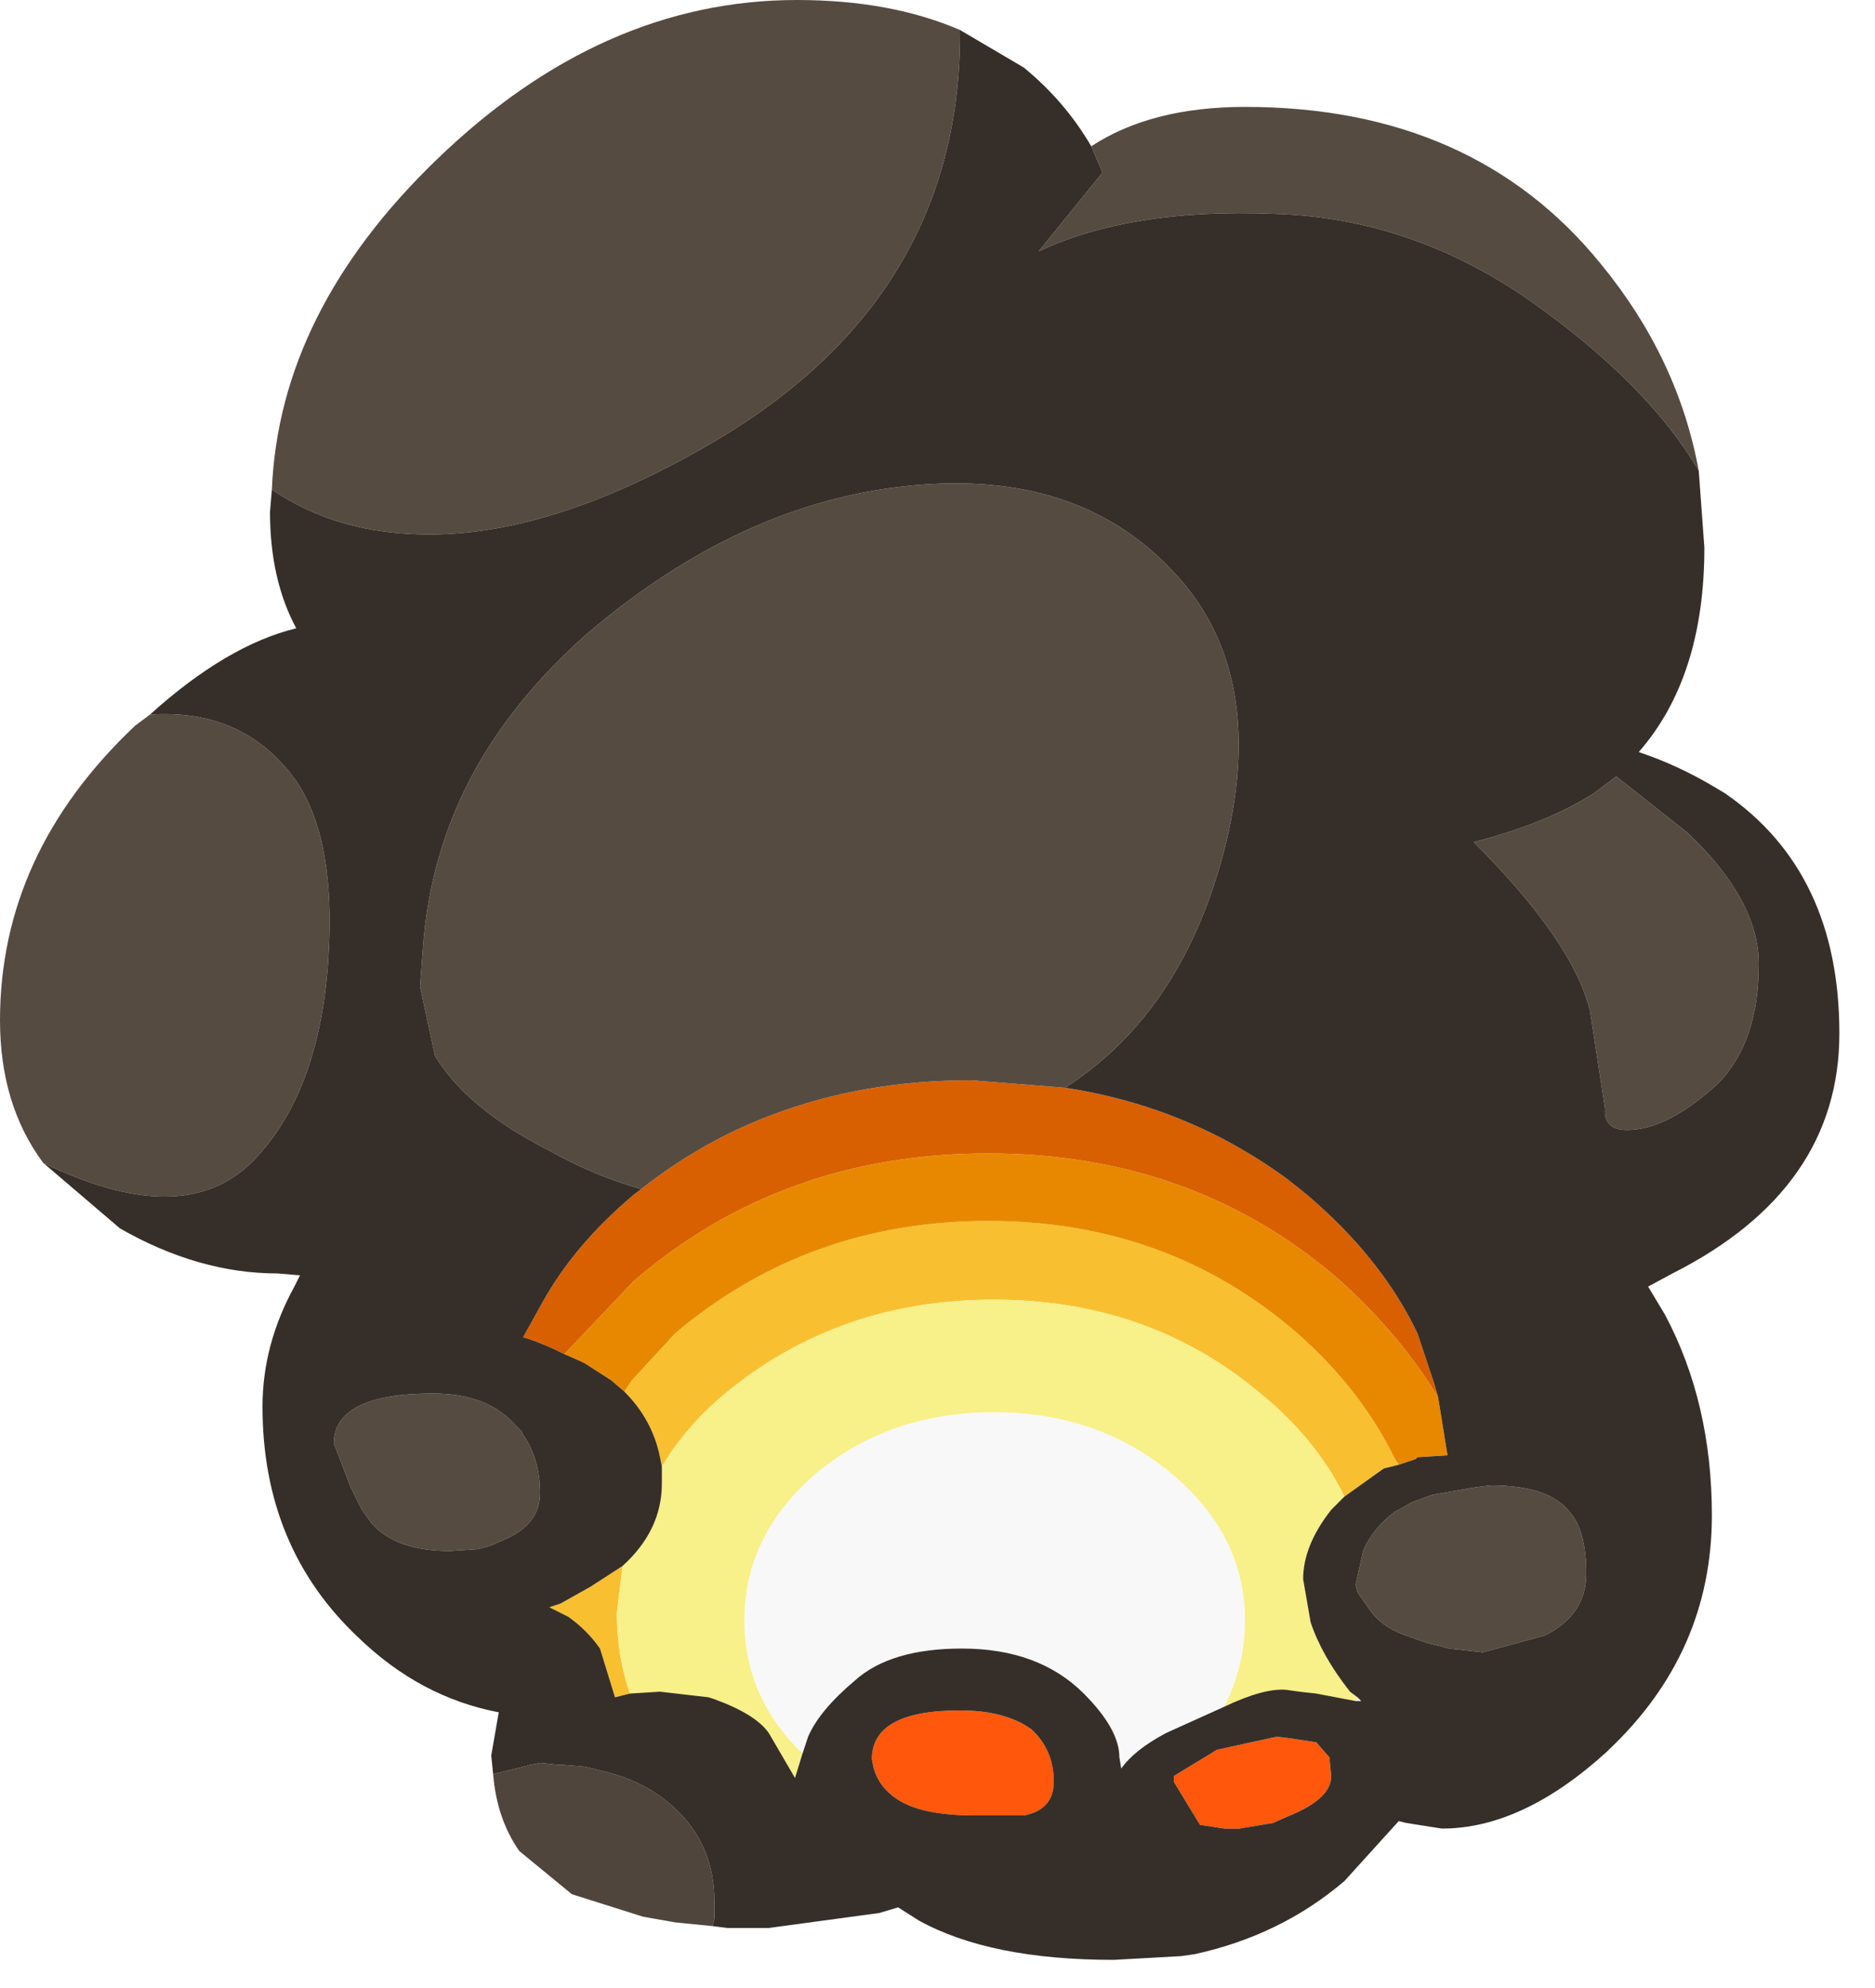 <?xml version="1.0" encoding="utf-8"?>
<svg version="1.1" id="Layer_1"
xmlns="http://www.w3.org/2000/svg"
xmlns:xlink="http://www.w3.org/1999/xlink"
xmlns:author="http://www.sothink.com"
width="50px" height="53px"
xml:space="preserve">
<g id="3060" transform="matrix(1, 0, 0, 1, 21.55, 12.7)">
<path style="fill:#F8F8F8;fill-opacity:1" d="M14.65,32.55L14.75 32.65L14.6 32.65L14.65 32.55M11.1,32.8L9.55 33.5Q8.7 33.95 8.35 34.45L8.3 34.15Q8.3 33.4 7.35 32.45Q6.15 31.25 4.1 31.25Q2.2 31.25 1.25 32.1Q0.3 32.9 0 33.6L-0.15 34.05Q-1.7 32.55 -1.7 30.5Q-1.7 28.2 0.25 26.55Q2.2 24.95 4.95 24.95Q7.7 24.95 9.65 26.55Q11.65 28.2 11.65 30.5Q11.65 31.7 11.1 32.8" />
<path style="fill:#F8C030;fill-opacity:1" d="M-3.9,26.4L-3.95 26.15Q-4.15 25.15 -4.9 24.4L-4.7 24.1L-3.55 22.85Q0 19.85 4.8 19.85Q9.6 19.85 13.05 22.85Q14.75 24.35 15.65 26.2L15.75 26.35L15.35 26.45L14.3 27.2Q13.55 25.65 12 24.4Q9.05 21.95 4.95 21.95Q0.85 21.95 -2.15 24.4Q-3.25 25.3 -3.9 26.4M-5.1,30.3Q-5.1 31.45 -4.75 32.45L-5.15 32.55L-5.55 31.25Q-5.9 30.75 -6.4 30.4L-6.7 30.25L-6.9 30.15L-6.6 30.05L-5.8 29.6L-4.95 29.05L-5.1 30.3" />
<path style="fill:#F8F088;fill-opacity:1" d="M14.6,32.65L13.55 32.45L13.1 32.4L12.75 32.35Q12.15 32.3 11.1 32.8Q11.65 31.7 11.65 30.5Q11.65 28.2 9.65 26.55Q7.7 24.95 4.95 24.95Q2.2 24.95 0.25 26.55Q-1.7 28.2 -1.7 30.5Q-1.7 32.55 -0.15 34.05L-0.35 34.7L-1.05 33.5Q-1.4 33 -2.5 32.6L-2.65 32.55L-3.95 32.4L-4.75 32.45Q-5.1 31.45 -5.1 30.3L-4.95 29.05Q-3.9 28.1 -3.9 26.85L-3.9 26.4Q-3.25 25.3 -2.15 24.4Q0.85 21.95 4.95 21.95Q9.05 21.95 12 24.4Q13.55 25.65 14.3 27.2L13.95 27.55Q13.2 28.5 13.2 29.4L13.4 30.55Q13.7 31.45 14.45 32.4L14.65 32.55L14.6 32.65" />
<path style="fill:#E88800;fill-opacity:1" d="M-4.65,21.45Q-0.7 18.05 4.8 18.05Q10.3 18.05 14.2 21.45Q15.8 22.9 16.8 24.55L17.05 26.1L16.25 26.15L16.2 26.2L15.75 26.35L15.65 26.2Q14.75 24.35 13.05 22.85Q9.6 19.85 4.8 19.85Q0 19.85 -3.55 22.85L-4.7 24.1L-4.9 24.4L-5.25 24.1L-5.95 23.65L-6.05 23.6L-6.5 23.4L-4.65 21.45" />
<path style="fill:#D86000;fill-opacity:1" d="M-6.5,23.4Q-7.1 23.1 -7.6 22.95L-7.1 22.05Q-6.25 20.5 -4.65 19.15L-4.45 19Q-2.8 17.7 -0.9 17Q1.5 16.1 4.35 16.1L6.85 16.3Q10.15 16.8 12.8 18.75L13.3 19.15Q15.3 20.85 16.25 22.85L16.7 24.2L16.8 24.55Q15.8 22.9 14.2 21.45Q10.3 18.05 4.8 18.05Q-0.7 18.05 -4.65 21.45L-6.5 23.4" />
<path style="fill:#4F453C;fill-opacity:1" d="M-8.4,34.6L-7.4 34.35L-7.15 34.3L-6.65 34.35L-6.55 34.35L-5.95 34.4L-5.55 34.5Q-4.65 34.7 -4 35.15Q-2.5 36.2 -2.5 38L-2.5 38.2L-2.5 38.45L-2.55 38.65L-3.55 38.55L-4.4 38.4L-6.3 37.8L-7.7 36.65Q-8.3 35.8 -8.4 34.6" />
<path style="fill:#FF580D;fill-opacity:1" d="M13.55,33.75L13.9 34.15L13.95 34.65Q13.95 35.25 12.85 35.7L12.4 35.9L11.5 36.05L11.1 36.05L10.45 35.95L9.75 34.8L9.75 34.65L10.9 33.95L12.5 33.6L12.9 33.65L13.55 33.75M1.7,34.2Q1.7 32.9 4.05 32.9Q5.25 32.9 5.95 33.4Q6.55 33.95 6.55 34.8Q6.55 35.55 5.75 35.7L4.45 35.7Q3 35.7 2.35 35.25Q1.9 34.95 1.75 34.45L1.7 34.2" />
<path style="fill:#564B41;fill-opacity:1" d="M-9.9,-8.45Q-5.5 -12.7 -0.3 -12.7Q2.2 -12.7 4.05 -11.9L4.05 -11.8Q4.05 -4.9 -2.3 -1.05Q-6.65 1.55 -10.1 1.55Q-12.55 1.55 -14.3 0.35Q-14.1 -4.4 -9.9 -8.45M-17.55,6.35Q-15.25 6.2 -13.9 7.8Q-12.55 9.35 -12.8 12.95Q-13.05 16.5 -14.85 18.3Q-16.7 20.1 -20.4 18.3Q-21.55 16.75 -21.55 14.5Q-21.55 10.05 -17.95 6.65L-17.55 6.35M23.75,-0.15Q22.4 -2.45 19.3 -4.65Q16.1 -6.9 12.4 -7Q8.6 -7.15 6.15 -6L7.85 -8.1L7.55 -8.8Q9.15 -9.85 11.65 -9.85Q17.75 -9.85 21.15 -5.65Q23.2 -3.15 23.75 -0.15M4.35,16.1Q1.5 16.1 -0.9 17Q-2.8 17.7 -4.45 19Q-5.7 18.65 -6.95 17.95Q-9.1 16.85 -9.95 15.45L-10.35 13.6L-10.25 12.3Q-9.95 9.15 -8.1 6.6Q-7.2 5.35 -5.9 4.2Q-1.8 0.7 2.7 0.25Q7.15 -0.2 9.7 2.5Q12.25 5.15 11.15 9.75Q10.05 14.25 6.85 16.3L4.35 16.1M-7.65,25.45L-7.6 25.55Q-7.15 26.2 -7.15 27.1Q-7.15 27.9 -8 28.3L-8.45 28.5L-8.8 28.6L-9.55 28.65Q-11 28.65 -11.65 27.9L-11.9 27.55L-12.2 26.95L-12.6 25.9L-12.65 25.8Q-12.65 24.45 -10 24.45Q-8.55 24.45 -7.8 25.3L-7.65 25.45M21.55,8L23.45 9.5Q25.35 11.3 25.35 13Q25.35 15.1 24.25 16.2Q23.1 17.25 22.15 17.4Q21.2 17.55 21.25 16.85L20.85 14.25Q20.4 12.4 17.75 9.75Q19.7 9.25 20.95 8.45L21.55 8M18.2,26.9Q19.75 26.9 20.3 27.6Q20.75 28.1 20.75 29.25Q20.75 30.35 19.65 30.9L18 31.35L17.55 31.3L17.1 31.25L16.5 31.1L15.8 30.85Q15.3 30.65 15 30.25L14.65 29.75L14.6 29.55L14.8 28.65Q15.05 28.05 15.65 27.6L15.75 27.55L16.1 27.35L16.65 27.15L17.8 26.95L18.2 26.9" />
<path style="fill:#362F29;fill-opacity:1" d="M5.75,-10.9Q6.85 -10 7.55 -8.8L7.85 -8.1L6.15 -6Q8.6 -7.15 12.4 -7Q16.1 -6.9 19.3 -4.65Q22.4 -2.45 23.75 -0.15L23.9 1.9Q23.9 5.35 22.15 7.35Q23.2 7.7 24.2 8.3L24.45 8.45Q27.5 10.55 27.5 14.85Q27.5 19 23.05 21.25L22.4 21.6L22.85 22.35Q24.1 24.7 24.1 27.7Q24.1 31.35 21.35 33.95L21.3 34Q19.05 36.05 16.9 36.05L15.95 35.9L15.75 35.85L14.3 37.45Q12.6 38.9 10.3 39.4L9.95 39.45L8.15 39.55Q4.85 39.55 2.95 38.5L2.4 38.15L1.9 38.3L-1.05 38.7L-1.75 38.7L-2.15 38.7L-2.55 38.65L-2.5 38.45L-2.5 38.2L-2.5 38Q-2.5 36.2 -4 35.15Q-4.65 34.7 -5.55 34.5L-5.95 34.4L-6.55 34.35L-6.65 34.35L-7.15 34.3L-7.4 34.35L-8.4 34.6L-8.45 34.1L-8.25 32.95Q-10.35 32.55 -12 30.95Q-14.55 28.55 -14.55 24.8Q-14.55 23.15 -13.7 21.6L-13.55 21.3L-14.15 21.25Q-16.25 21.25 -18.35 20.05L-20.4 18.3Q-16.7 20.1 -14.85 18.3Q-13.05 16.5 -12.8 12.95Q-12.55 9.35 -13.9 7.8Q-15.25 6.2 -17.55 6.35Q-15.5 4.5 -13.65 4.05Q-14.35 2.75 -14.35 0.95L-14.3 0.35Q-12.55 1.55 -10.1 1.55Q-6.65 1.55 -2.3 -1.05Q4.05 -4.9 4.05 -11.8L4.05 -11.9L5.75 -10.9M-4.65,19.15Q-6.25 20.5 -7.1 22.05L-7.6 22.95Q-7.1 23.1 -6.5 23.4L-6.05 23.6L-5.95 23.65L-5.25 24.1L-4.9 24.4Q-4.15 25.15 -3.95 26.15L-3.9 26.4L-3.9 26.85Q-3.9 28.1 -4.95 29.05L-5.8 29.6L-6.6 30.05L-6.9 30.15L-6.7 30.25L-6.4 30.4Q-5.9 30.75 -5.55 31.25L-5.15 32.55L-4.75 32.45L-3.95 32.4L-2.65 32.55L-2.5 32.6Q-1.4 33 -1.05 33.5L-0.35 34.7L-0.15 34.05L0 33.6Q0.3 32.9 1.25 32.1Q2.2 31.25 4.1 31.25Q6.15 31.25 7.35 32.45Q8.3 33.4 8.3 34.15L8.35 34.45Q8.7 33.95 9.55 33.5L11.1 32.8Q12.15 32.3 12.75 32.35L13.1 32.4L13.55 32.45L14.6 32.65L14.75 32.65L14.65 32.55L14.45 32.4Q13.7 31.45 13.4 30.55L13.2 29.4Q13.2 28.5 13.95 27.55L14.3 27.2L15.35 26.45L15.75 26.35L16.2 26.2L16.25 26.15L17.05 26.1L16.8 24.55L16.7 24.2L16.25 22.85Q15.3 20.85 13.3 19.15L12.8 18.75Q10.15 16.8 6.85 16.3Q10.05 14.25 11.15 9.75Q12.25 5.15 9.7 2.5Q7.15 -0.2 2.7 0.25Q-1.8 0.7 -5.9 4.2Q-7.2 5.35 -8.1 6.6Q-9.95 9.15 -10.25 12.3L-10.35 13.6L-9.95 15.45Q-9.1 16.85 -6.95 17.95Q-5.7 18.65 -4.45 19L-4.65 19.15M-7.8,25.3Q-8.55 24.45 -10 24.45Q-12.65 24.45 -12.65 25.8L-12.6 25.9L-12.2 26.95L-11.9 27.55L-11.65 27.9Q-11 28.65 -9.55 28.65L-8.8 28.6L-8.45 28.5L-8 28.3Q-7.15 27.9 -7.15 27.1Q-7.15 26.2 -7.6 25.55L-7.65 25.45L-7.8 25.3M20.95,8.45Q19.7 9.25 17.75 9.75Q20.4 12.4 20.85 14.25L21.25 16.85Q21.2 17.55 22.15 17.4Q23.1 17.25 24.25 16.2Q25.35 15.1 25.35 13Q25.35 11.3 23.45 9.5L21.55 8L20.95 8.45M17.8,26.95L16.65 27.15L16.1 27.35L15.75 27.55L15.65 27.6Q15.05 28.05 14.8 28.65L14.6 29.55L14.65 29.75L15 30.25Q15.3 30.65 15.8 30.85L16.5 31.1L17.1 31.25L17.55 31.3L18 31.35L19.65 30.9Q20.75 30.35 20.75 29.25Q20.75 28.1 20.3 27.6Q19.75 26.9 18.2 26.9L17.8 26.95M12.9,33.65L12.5 33.6L10.9 33.95L9.75 34.65L9.75 34.8L10.45 35.95L11.1 36.05L11.5 36.05L12.4 35.9L12.85 35.7Q13.95 35.25 13.95 34.65L13.9 34.15L13.55 33.75L12.9 33.65M1.75,34.45Q1.9 34.95 2.35 35.25Q3 35.7 4.45 35.7L5.75 35.7Q6.55 35.55 6.55 34.8Q6.55 33.95 5.95 33.4Q5.25 32.9 4.05 32.9Q1.7 32.9 1.7 34.2L1.75 34.45" />
</g>
</svg>

